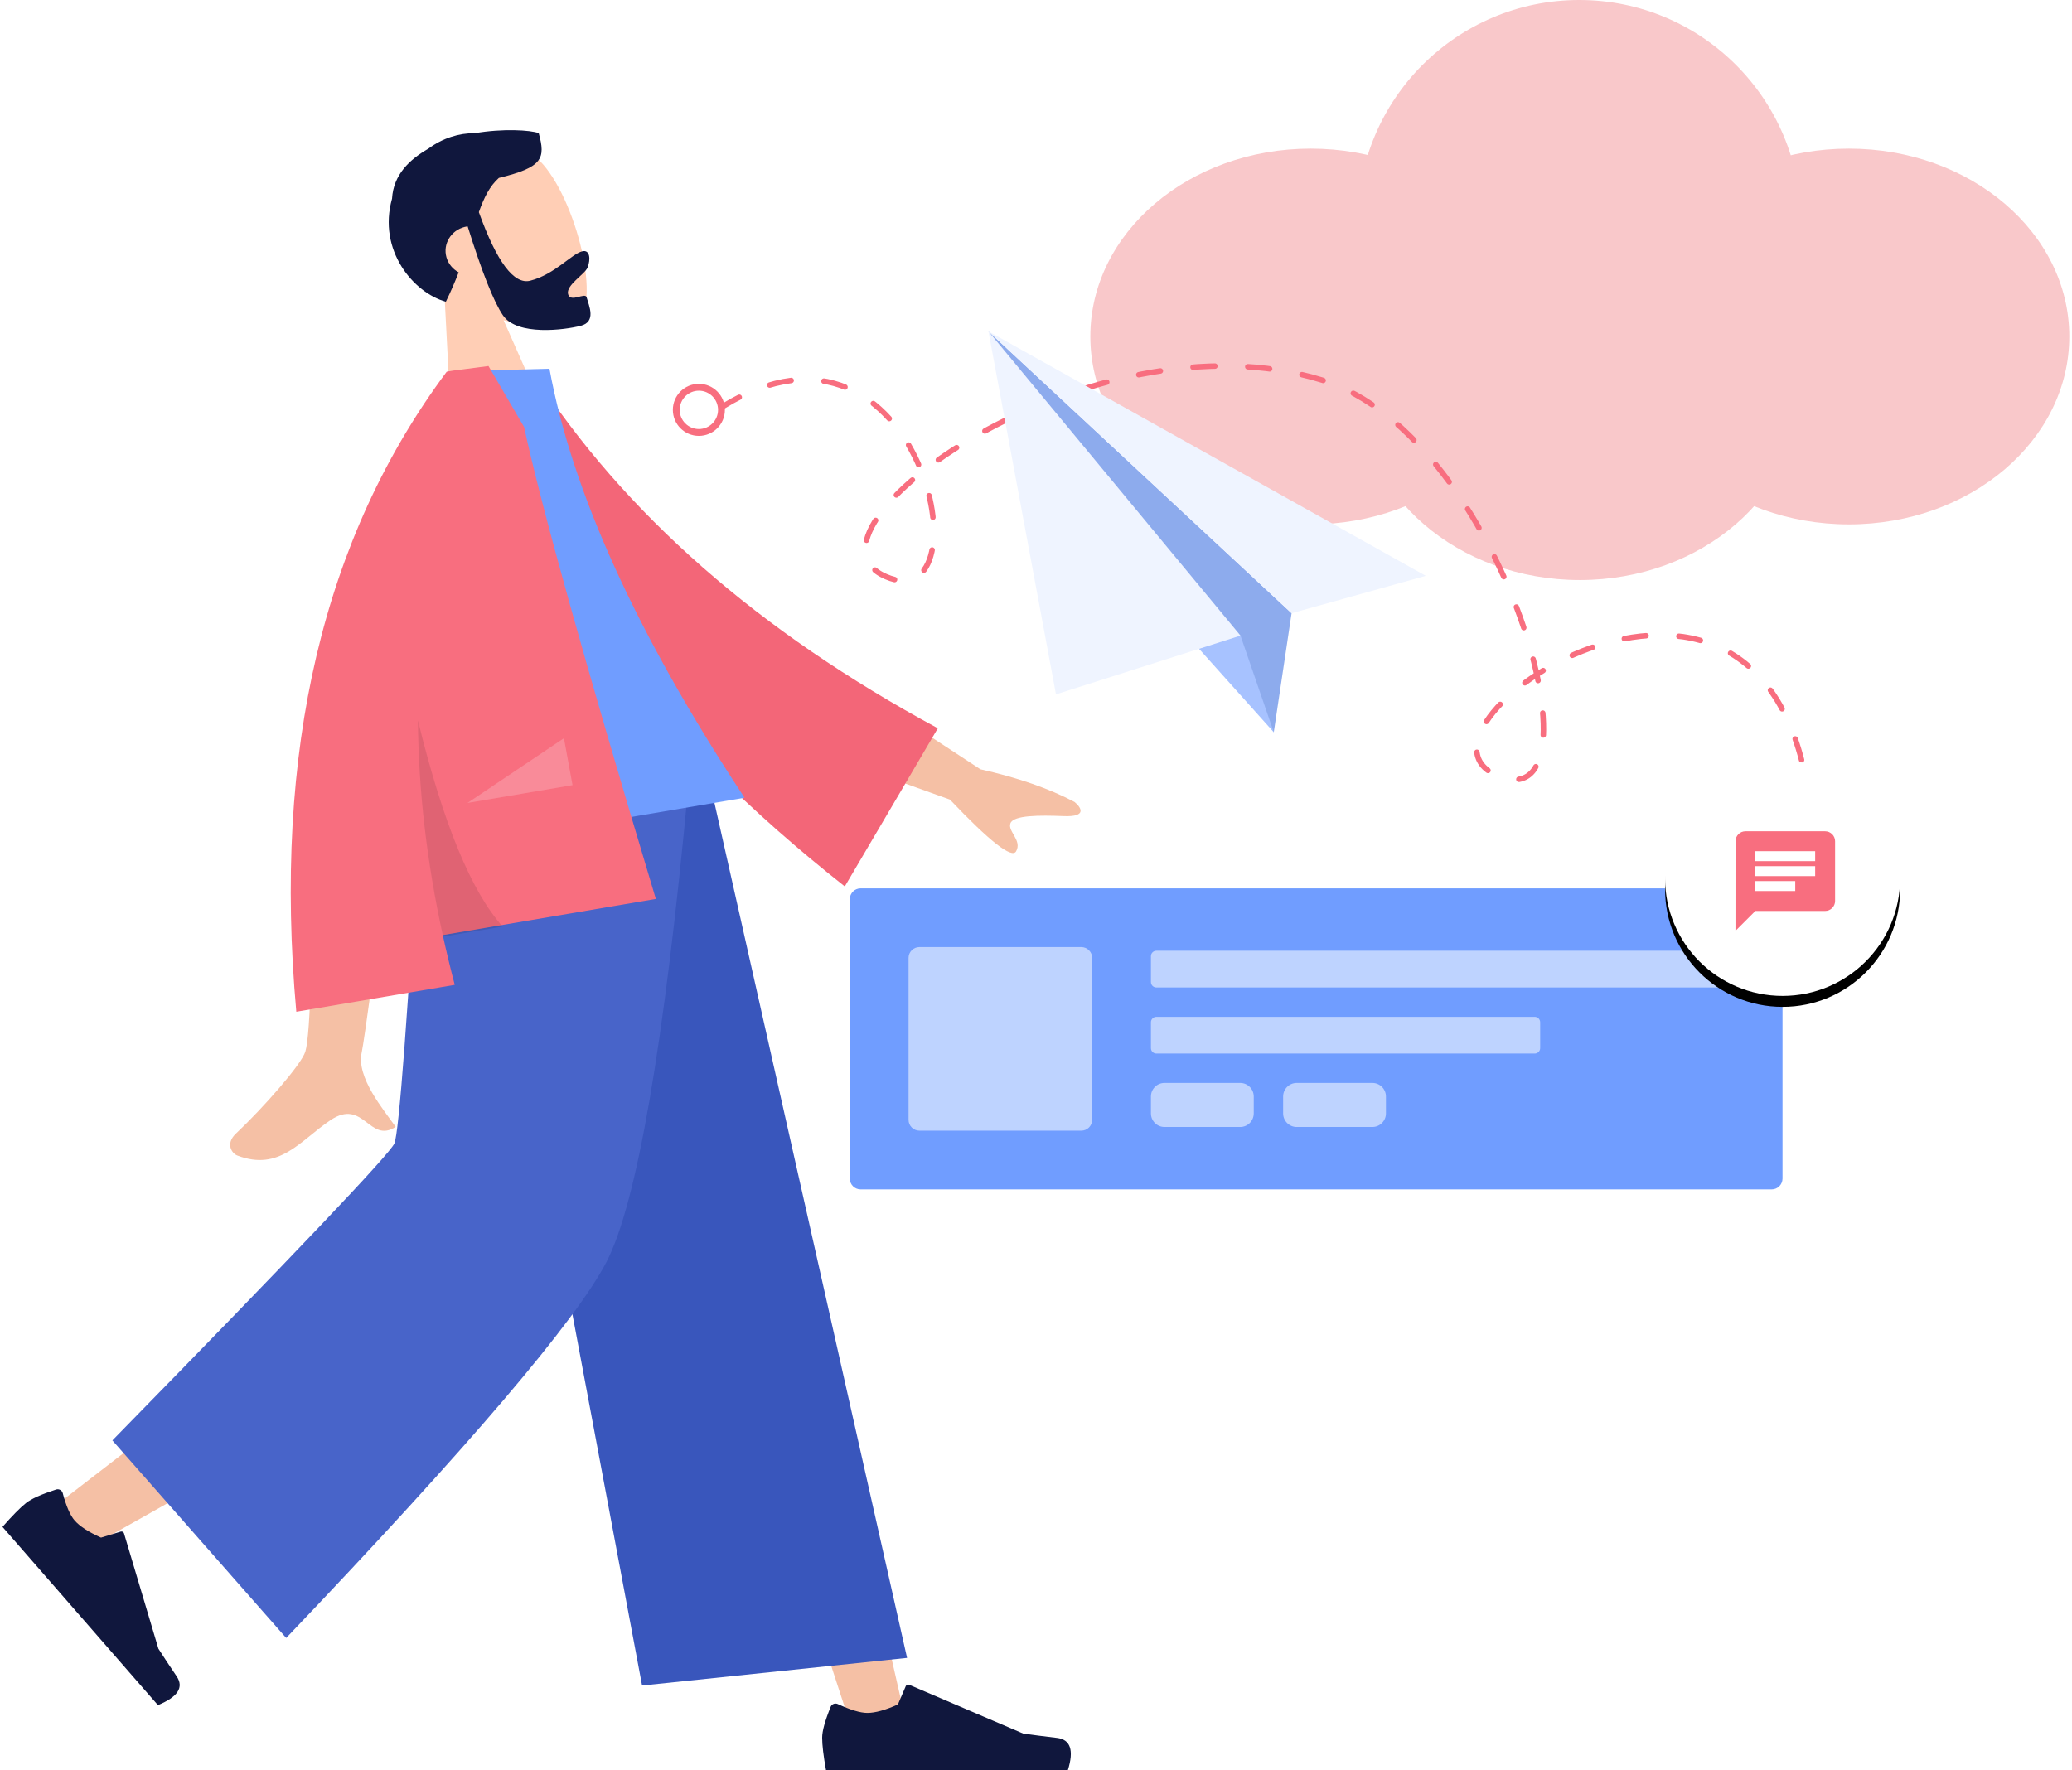 <svg width="756" height="646" viewBox="0 0 756 646" fill="none" xmlns="http://www.w3.org/2000/svg">
<path d="M576.213 161.723C620.871 161.723 657.074 125.52 657.074 80.861C657.074 36.203 620.871 0 576.213 0C531.554 0 495.352 36.203 495.352 80.861C495.352 125.52 531.554 161.723 576.213 161.723Z" fill="#F9C8CA"/>
<path d="M478.237 191.358C522.647 191.358 558.648 160.663 558.648 122.797C558.648 84.932 522.647 54.236 478.237 54.236C433.827 54.236 397.826 84.932 397.826 122.797C397.826 160.663 433.827 191.358 478.237 191.358Z" fill="#F9C8CA"/>
<path d="M674.597 191.358C719.006 191.358 755.008 160.663 755.008 122.797C755.008 84.932 719.006 54.236 674.597 54.236C630.187 54.236 594.186 84.932 594.186 122.797C594.186 160.663 630.187 191.358 674.597 191.358Z" fill="#F9C8CA"/>
<path d="M576.415 211.672C620.825 211.672 656.826 180.598 656.826 142.265C656.826 103.932 620.825 72.857 576.415 72.857C532.005 72.857 496.004 103.932 496.004 142.265C496.004 180.598 532.005 211.672 576.415 211.672Z" fill="#F9C8CA"/>
<g filter="url(#filter0_d)">
<path d="M660.778 292.996C647.66 165.314 505.111 261.388 546.215 279.003C587.318 296.619 548.838 155.261 482.374 134.705C397.544 108.469 285.604 190.208 323.209 206.417C360.813 222.626 336.327 99.724 263.74 144.325" stroke="#F86E7F" stroke-width="2" stroke-linecap="round" stroke-linejoin="round" stroke-dasharray="8 12"/>
</g>
<circle cx="254.996" cy="149.572" r="8.246" stroke="#F86E7F" stroke-width="2.5"/>
<g filter="url(#filter1_d)">
<path d="M646.414 320.184H314.03C311.839 320.184 310.062 321.96 310.062 324.151V426.083C310.062 428.274 311.839 430.05 314.03 430.05H646.414C648.605 430.05 650.381 428.274 650.381 426.083V324.151C650.381 321.96 648.605 320.184 646.414 320.184Z" fill="#709DFF"/>
<path d="M394.525 341.622H335.467C333.276 341.622 331.5 343.398 331.5 345.589V404.647C331.5 406.838 333.276 408.614 335.467 408.614H394.525C396.716 408.614 398.492 406.838 398.492 404.647V345.589C398.492 343.398 396.716 341.622 394.525 341.622Z" fill="#BED3FF"/>
<path d="M626.965 342.961H421.917C420.822 342.961 419.934 343.849 419.934 344.945V354.376C419.934 355.471 420.822 356.36 421.917 356.36H626.965C628.06 356.36 628.948 355.471 628.948 354.376V344.945C628.948 343.849 628.06 342.961 626.965 342.961Z" fill="#BED3FF"/>
<path d="M559.973 367.078H421.917C420.822 367.078 419.934 367.966 419.934 369.062V378.493C419.934 379.589 420.822 380.477 421.917 380.477H559.973C561.068 380.477 561.956 379.589 561.956 378.493V369.062C561.956 367.966 561.068 367.078 559.973 367.078Z" fill="#BED3FF"/>
<path d="M452.49 391.195H424.893C422.154 391.195 419.934 393.416 419.934 396.154V402.315C419.934 405.054 422.154 407.274 424.893 407.274H452.49C455.229 407.274 457.449 405.054 457.449 402.315V396.154C457.449 393.416 455.229 391.195 452.49 391.195Z" fill="#BED3FF"/>
<path d="M500.727 391.195H473.129C470.39 391.195 468.17 393.416 468.17 396.154V402.315C468.17 405.054 470.39 407.274 473.129 407.274H500.727C503.466 407.274 505.686 405.054 505.686 402.315V396.154C505.686 393.416 503.466 391.195 500.727 391.195Z" fill="#BED3FF"/>
</g>
<g filter="url(#filter2_d)">
<path d="M650.41 363.443C674.089 363.443 693.285 344.247 693.285 320.568C693.285 296.889 674.089 277.693 650.41 277.693C626.731 277.693 607.535 296.889 607.535 320.568C607.535 344.247 626.731 363.443 650.41 363.443Z" fill="black"/>
</g>
<path d="M650.41 363.443C674.089 363.443 693.285 344.247 693.285 320.568C693.285 296.889 674.089 277.693 650.41 277.693C626.731 277.693 607.535 296.889 607.535 320.568C607.535 344.247 626.731 363.443 650.41 363.443Z" fill="white"/>
<g filter="url(#filter3_d)">
<path d="M665.929 303.356H636.846C634.847 303.356 633.229 304.992 633.229 306.992L633.211 339.709L640.482 332.439H665.929C667.928 332.439 669.564 330.803 669.564 328.803V306.992C669.564 304.992 667.928 303.356 665.929 303.356ZM640.482 316.08H662.293V319.715H640.482V316.08ZM655.023 325.168H640.482V321.533H655.023V325.168ZM662.293 314.262H640.482V310.627H662.293V314.262Z" fill="#F86E7F"/>
</g>
<path fill-rule="evenodd" clip-rule="evenodd" d="M197.058 58.806C210.177 72.224 220.207 112.252 209.673 117.971C205.472 120.252 195.098 119.994 183.738 116.852L201.498 157L165.24 166.349L162.16 107.243C153.013 101.189 145.624 92.784 143.41 81.803C137.031 50.161 183.939 45.388 197.058 58.806Z" fill="#FFCEB5"/>
<path fill-rule="evenodd" clip-rule="evenodd" d="M173.17 48.617C183.576 46.833 193.49 47.47 196.558 48.576C199.134 57.828 198.032 61.054 182.025 64.922C178.661 67.919 176.603 72.117 174.716 77.41C181.274 95.624 187.531 103.965 193.486 102.429C202.419 100.126 208.481 92.724 212.401 91.713C215.258 90.977 215.576 94.576 214.391 97.611C213.414 100.115 206.368 104.102 207.275 107.359C208.182 110.616 213.493 106.546 214.03 108.478C214.92 111.673 217.65 117.409 211.876 118.897C206.033 120.404 188.711 122.678 183.521 115.088C180.171 110.19 175.872 99.359 170.622 82.596C170.256 82.645 169.889 82.717 169.523 82.812C164.517 84.103 161.544 89.047 162.884 93.856C163.563 96.298 165.224 98.235 167.349 99.381C166.043 102.766 164.52 106.343 162.68 110.103C150.937 106.88 137.72 91.41 143.047 72.46C143.544 63.721 149.494 58.167 156.25 54.289C161.51 50.383 167.583 48.529 173.17 48.617Z" fill="#10173D"/>
<path fill-rule="evenodd" clip-rule="evenodd" d="M182.648 286.879L259.431 473.542L310.93 631.35H331.265L252.536 286.879H182.648Z" fill="#F5C0A5"/>
<path fill-rule="evenodd" clip-rule="evenodd" d="M167.188 286.879C166.37 352.474 154.446 440.786 152.541 444.875C151.271 447.601 107.427 482.265 21.01 548.868L35.016 563.265C136.981 506.161 190.322 473.801 195.041 466.185C202.118 454.76 225.16 349.632 243.66 286.879H167.188Z" fill="#F5C0A5"/>
<path fill-rule="evenodd" clip-rule="evenodd" d="M20.437 543.575C15.039 545.326 11.374 546.982 9.443 548.541C7.286 550.283 4.441 553.171 0.907 557.206C3.01 559.618 21.916 581.3 57.623 622.25C64.892 619.26 67.171 615.758 64.457 611.743C61.744 607.728 59.523 604.366 57.795 601.657L45.238 559.548C45.093 559.065 44.569 558.785 44.066 558.924C44.058 558.926 44.05 558.929 44.042 558.931L36.854 561.12C32.283 559.066 29.078 556.985 27.24 554.877C25.608 553.006 24.154 549.664 22.877 544.85L22.877 544.85C22.618 543.875 21.587 543.287 20.574 543.536C20.528 543.547 20.482 543.56 20.437 543.575Z" fill="#10173D"/>
<path fill-rule="evenodd" clip-rule="evenodd" d="M303.09 622.841C301.014 627.946 299.977 631.712 299.977 634.138C299.977 636.848 300.447 640.802 301.386 646C304.659 646 334.071 646 389.621 646C391.914 638.719 390.59 634.789 385.65 634.208C380.71 633.627 376.606 633.103 373.339 632.635L331.747 614.826C331.269 614.621 330.71 614.828 330.497 615.288C330.494 615.295 330.49 615.303 330.487 615.311L327.609 622.017C323.036 624.066 319.319 625.091 316.46 625.091C313.921 625.091 310.326 624.015 305.673 621.862L305.673 621.862C304.731 621.426 303.599 621.808 303.146 622.715C303.126 622.756 303.107 622.798 303.09 622.841Z" fill="#10173D"/>
<path fill-rule="evenodd" clip-rule="evenodd" d="M234.273 615.096L330.959 605.017L259.303 286.879H172.705L234.273 615.096Z" fill="#3956BC"/>
<path fill-rule="evenodd" clip-rule="evenodd" d="M41.004 525.642L104.424 597.745C171.224 527.67 210.168 481.946 221.257 460.573C232.346 439.2 242.315 381.302 251.163 286.879H153.669C148.835 369.948 145.577 413.416 143.895 417.281C142.212 421.147 107.915 457.267 41.004 525.642Z" fill="#4864C9"/>
<path fill-rule="evenodd" clip-rule="evenodd" d="M113.974 285.872L146.184 280.532C137.602 345.535 132.864 380.056 131.971 384.096C129.962 393.186 139.872 404.828 144.37 411.225C134.692 417.523 132.747 400.611 120.581 408.781C109.476 416.239 102.07 427.595 86.578 421.683C84.673 420.956 82.088 417.442 86.088 413.673C96.053 404.286 109.991 388.45 111.409 383.775C113.344 377.4 114.199 344.766 113.974 285.872ZM306.585 247.243L357.71 280.728C371.359 283.776 382.813 287.755 392.074 292.665C394.285 294.468 397.012 298.18 388.1 297.824C379.188 297.468 369.798 297.479 368.676 300.433C367.555 303.387 373.059 306.688 370.721 310.701C369.163 313.377 361.118 307.072 346.587 291.788L296.507 273.79L306.585 247.243Z" fill="#F5C0A5"/>
<path fill-rule="evenodd" clip-rule="evenodd" d="M181.675 140.608L194.592 136.154C227.605 187.289 276.801 230.495 342.18 265.77L308.236 323.486C239.371 269.148 192.05 209.06 181.675 140.608Z" fill="#F36678"/>
<path fill-rule="evenodd" clip-rule="evenodd" d="M153.063 311.245L271.663 291.12C232.427 231.605 208.699 179.418 200.48 134.56L163.765 135.51C143.608 183.72 145.467 238.549 153.063 311.245Z" fill="#709DFF"/>
<path fill-rule="evenodd" clip-rule="evenodd" d="M165.37 135.24C168.182 134.858 172.469 134.302 178.231 133.573L191.224 155.837C197.44 184.617 213.464 242.021 239.297 328.051L161.552 341.243C162.865 347.265 164.321 353.32 165.92 359.41L108.113 369.219C99.589 274.04 117.882 196.181 162.993 135.643L163.025 135.663L163.035 135.636L165.37 135.24Z" fill="#F86E7F"/>
<path fill-rule="evenodd" clip-rule="evenodd" d="M183.412 338.134L161.677 341.821C155.749 314.824 152.686 288.513 152.487 262.887C161.618 300.26 171.926 325.342 183.412 338.134Z" fill="black" fill-opacity="0.1"/>
<path fill-rule="evenodd" clip-rule="evenodd" d="M170.561 293.021L205.76 269.396L208.897 286.516L170.561 293.021Z" fill="white" fill-opacity="0.2"/>
<g filter="url(#filter4_d)">
<path fill-rule="evenodd" clip-rule="evenodd" d="M360.643 116.916L471.253 219.79L464.762 263.22L360.643 116.916Z" fill="#8DABED"/>
<path fill-rule="evenodd" clip-rule="evenodd" d="M452.617 227.956L464.762 263.22L436.571 231.751L452.617 227.956Z" fill="#A7C2FF"/>
<path fill-rule="evenodd" clip-rule="evenodd" d="M385.288 249.398L360.643 116.916L452.617 227.956L385.288 249.398Z" fill="#EFF4FF"/>
<path fill-rule="evenodd" clip-rule="evenodd" d="M360.643 116.916L520.222 206.137L471.253 219.79L360.643 116.916Z" fill="#EFF4FF"/>
</g>
<defs>
<filter id="filter0_d" x="258.74" y="128.557" width="407.038" height="173.439" filterUnits="userSpaceOnUse" color-interpolation-filters="sRGB">
<feFlood flood-opacity="0" result="BackgroundImageFix"/>
<feColorMatrix in="SourceAlpha" type="matrix" values="0 0 0 0 0 0 0 0 0 0 0 0 0 0 0 0 0 0 127 0"/>
<feOffset dy="4"/>
<feGaussianBlur stdDeviation="2"/>
<feColorMatrix type="matrix" values="0 0 0 0 0.149 0 0 0 0 0.204 0 0 0 0 0.443 0 0 0 0.05 0"/>
<feBlend mode="normal" in2="BackgroundImageFix" result="effect1_dropShadow"/>
<feBlend mode="normal" in="SourceGraphic" in2="effect1_dropShadow" result="shape"/>
</filter>
<filter id="filter1_d" x="276.062" y="290.184" width="408.319" height="177.867" filterUnits="userSpaceOnUse" color-interpolation-filters="sRGB">
<feFlood flood-opacity="0" result="BackgroundImageFix"/>
<feColorMatrix in="SourceAlpha" type="matrix" values="0 0 0 0 0 0 0 0 0 0 0 0 0 0 0 0 0 0 127 0"/>
<feOffset dy="4"/>
<feGaussianBlur stdDeviation="17"/>
<feColorMatrix type="matrix" values="0 0 0 0 0.149 0 0 0 0 0.204 0 0 0 0 0.443 0 0 0 0.05 0"/>
<feBlend mode="normal" in2="BackgroundImageFix" result="effect1_dropShadow"/>
<feBlend mode="normal" in="SourceGraphic" in2="effect1_dropShadow" result="shape"/>
</filter>
<filter id="filter2_d" x="573.535" y="247.693" width="153.749" height="153.749" filterUnits="userSpaceOnUse" color-interpolation-filters="sRGB">
<feFlood flood-opacity="0" result="BackgroundImageFix"/>
<feColorMatrix in="SourceAlpha" type="matrix" values="0 0 0 0 0 0 0 0 0 0 0 0 0 0 0 0 0 0 127 0"/>
<feOffset dy="4"/>
<feGaussianBlur stdDeviation="17"/>
<feColorMatrix type="matrix" values="0 0 0 0 0 0 0 0 0 0 0 0 0 0 0 0 0 0 0.15 0"/>
<feBlend mode="normal" in2="BackgroundImageFix" result="effect1_dropShadow"/>
<feBlend mode="normal" in="SourceGraphic" in2="effect1_dropShadow" result="shape"/>
</filter>
<filter id="filter3_d" x="625.576" y="295.721" width="51.623" height="51.623" filterUnits="userSpaceOnUse" color-interpolation-filters="sRGB">
<feFlood flood-opacity="0" result="BackgroundImageFix"/>
<feColorMatrix in="SourceAlpha" type="matrix" values="0 0 0 0 0 0 0 0 0 0 0 0 0 0 0 0 0 0 127 0"/>
<feOffset/>
<feGaussianBlur stdDeviation="2"/>
<feColorMatrix type="matrix" values="0 0 0 0 0.149 0 0 0 0 0.204 0 0 0 0 0.443 0 0 0 0.1 0"/>
<feBlend mode="normal" in2="BackgroundImageFix" result="effect1_dropShadow"/>
<feBlend mode="normal" in="SourceGraphic" in2="effect1_dropShadow" result="shape"/>
</filter>
<filter id="filter4_d" x="307.529" y="86.916" width="256.25" height="214.304" filterUnits="userSpaceOnUse" color-interpolation-filters="sRGB">
<feFlood flood-opacity="0" result="BackgroundImageFix"/>
<feColorMatrix in="SourceAlpha" type="matrix" values="0 0 0 0 0 0 0 0 0 0 0 0 0 0 0 0 0 0 127 0"/>
<feOffset dy="4"/>
<feGaussianBlur stdDeviation="17"/>
<feColorMatrix type="matrix" values="0 0 0 0 0.149 0 0 0 0 0.204 0 0 0 0 0.443 0 0 0 0.15 0"/>
<feBlend mode="normal" in2="BackgroundImageFix" result="effect1_dropShadow"/>
<feBlend mode="normal" in="SourceGraphic" in2="effect1_dropShadow" result="shape"/>
</filter>
</defs>
</svg>
